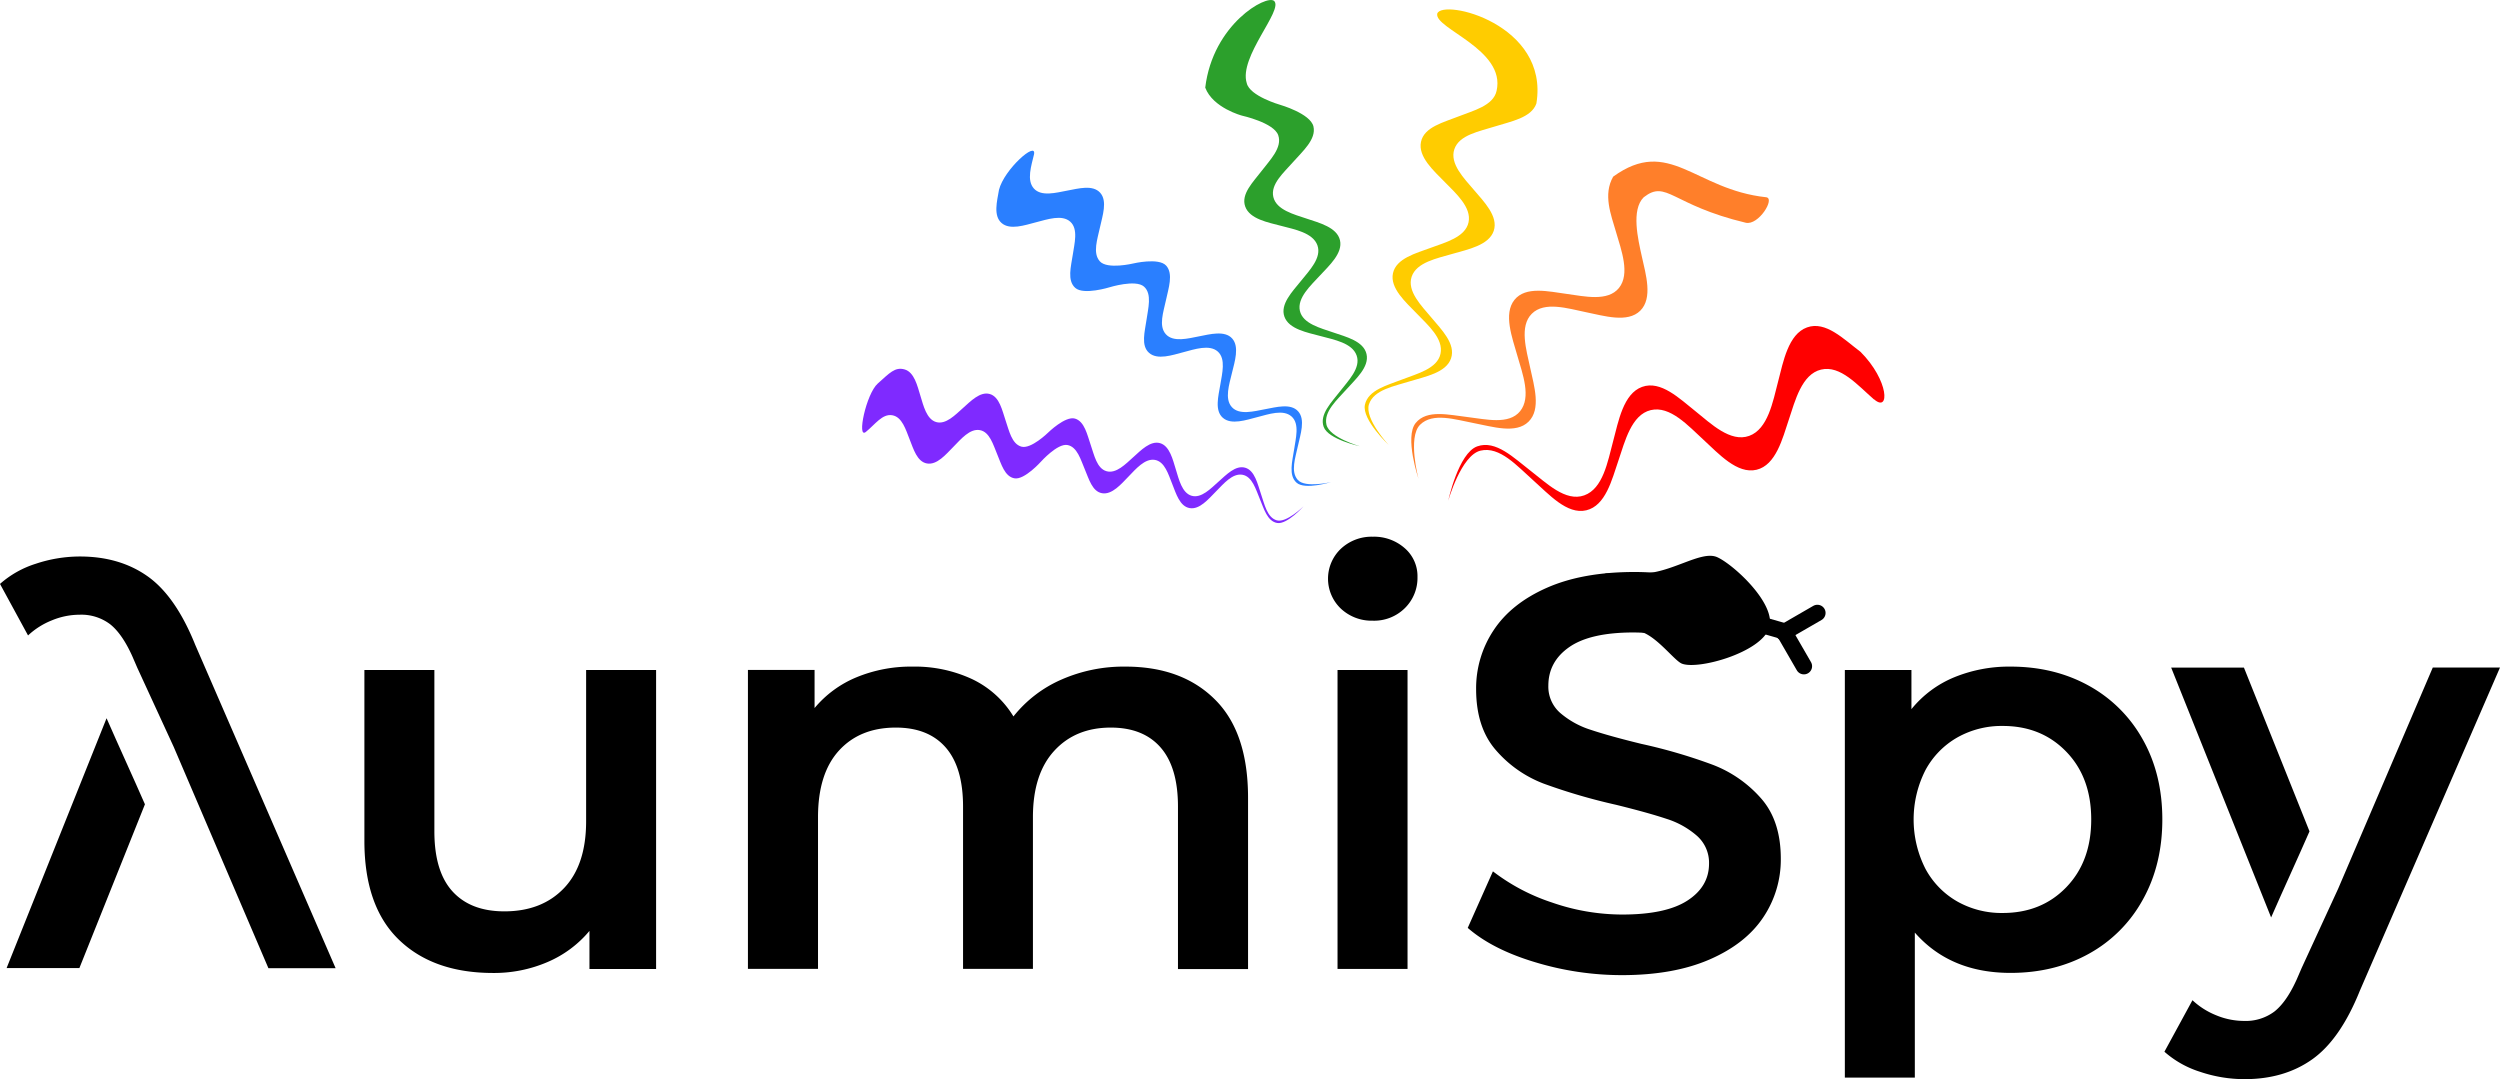 <?xml version="1.0" encoding="UTF-8" standalone="no"?>
<svg
   id="Layer_1"
   data-name="Layer 1"
   viewBox="0 0 980.61 423.292"
   version="1.1"
   sodipodi:docname="lumispy-banner-light.svg"
   width="980.61"
   height="423.292"
   inkscape:version="1.3.2 (091e20ef0f, 2023-11-25, custom)"
   xmlns:inkscape="http://www.inkscape.org/namespaces/inkscape"
   xmlns:sodipodi="http://sodipodi.sourceforge.net/DTD/sodipodi-0.dtd"
   xmlns="http://www.w3.org/2000/svg"
   xmlns:svg="http://www.w3.org/2000/svg">
  <sodipodi:namedview
     id="namedview11"
     pagecolor="#ffffff"
     bordercolor="#666666"
     borderopacity="1.0"
     inkscape:showpageshadow="2"
     inkscape:pageopacity="0.0"
     inkscape:pagecheckerboard="0"
     inkscape:deskcolor="#d1d1d1"
     inkscape:zoom="0.96480687"
     inkscape:cx="490.25356"
     inkscape:cy="211.95952"
     inkscape:window-width="1920"
     inkscape:window-height="1149"
     inkscape:window-x="0"
     inkscape:window-y="27"
     inkscape:window-maximized="1"
     inkscape:current-layer="Layer_1" />
  <defs
     id="defs1">
    <style
       id="style1">.cls-1{fill:#fff;stroke:#000;stroke-linecap:round;stroke-miterlimit:10;stroke-width:6.42px;}.cls-2{fill:red;}.cls-3{fill:#ff7f2a;}.cls-4{fill:#fc0;}.cls-5{fill:#2ca02c;}.cls-6{fill:#2a7fff;}.cls-7{fill:#7f2aff;}</style>
  </defs>
  <path
     d="m 601.95,377.362 q -16.59,-5 -26.24,-13.4 l 9.88,-22.18 a 77.8,77.8 0 0 0 23.16,12.22 84.19,84.19 0 0 0 27.56,4.72 q 17.13,0 25.59,-5.49 8.46,-5.49 8.46,-14.49 a 14.07,14.07 0 0 0 -4.72,-10.88 33.24,33.24 0 0 0 -12,-6.69 q -7.26,-2.42 -19.77,-5.5 a 229.75,229.75 0 0 1 -28.4,-8.31 46.73,46.73 0 0 1 -18.67,-13.07 q -7.8,-8.89 -7.8,-24 a 41.06,41.06 0 0 1 6.92,-23.17 q 6.92,-10.43 20.86,-16.58 13.94,-6.15 34.16,-6.18 a 110.42,110.42 0 0 1 27.67,3.51 c 9.08,2.34 0.73,25.33 -6.59,23.28 a 78.83,78.83 0 0 0 -21.3,-3.07 q -16.92,0 -25.15,5.71 -8.23,5.71 -8.24,15.15 a 13.69,13.69 0 0 0 4.72,10.76 34,34 0 0 0 12,6.59 q 7.26,2.43 19.77,5.49 a 209.29,209.29 0 0 1 28.11,8.24 48.12,48.12 0 0 1 18.78,13.07 q 7.8,8.79 7.8,23.72 a 40.52,40.52 0 0 1 -6.92,23.06 q -6.91,10.34 -21,16.47 -14.09,6.13 -34.27,6.15 a 117.18,117.18 0 0 1 -34.37,-5.13 z"
     id="path1" />
  <path
     d="m 257.35,262.792 v 117.28 h -26.14 v -14.93 a 43.72,43.72 0 0 1 -16.46,12.22 53.09,53.09 0 0 1 -21.31,4.28 q -23.49,0 -37,-13.07 -13.51,-13.07 -13.51,-38.76 v -67 h 27.45 v 63.26 q 0,15.81 7.14,23.61 7.14,7.8 20.32,7.79 14.71,0 23.39,-9.11 8.68,-9.11 8.67,-26.25 v -59.3 z"
     id="path2" />
  <path
     d="m 476.54,274.362 q 13,12.85 13,38.55 v 67.2 h -27.49 v -63.75 q 0,-15.37 -6.81,-23.17 -6.81,-7.8 -19.55,-7.8 -13.83,0 -22.18,9.12 -8.35,9.12 -8.35,26 v 59.52 h -27.41 v -63.67 q 0,-15.37 -6.81,-23.17 -6.81,-7.8 -19.55,-7.8 -14.06,0 -22.29,9 -8.23,9 -8.24,26.13 v 59.52 h -27.49 v -117.25 h 26.14 v 14.94 a 42.54,42.54 0 0 1 16.47,-12.08 56,56 0 0 1 22,-4.18 53.11,53.11 0 0 1 23.39,4.94 38.08,38.08 0 0 1 16.15,14.61 49,49 0 0 1 18.66,-14.39 60.69,60.69 0 0 1 25.26,-5.16 q 22.15,0 35.1,12.89 z"
     id="path3" />
  <path
     d="m 525.96,238.742 a 16.19,16.19 0 0 1 0,-23.5 17.63,17.63 0 0 1 12.52,-4.72 18.14,18.14 0 0 1 12.52,4.5 14.5,14.5 0 0 1 5,11.31 16.58,16.58 0 0 1 -4.94,12.19 17.1,17.1 0 0 1 -12.63,4.94 17.63,17.63 0 0 1 -12.47,-4.72 z m -1.32,24.05 h 27.46 v 117.28 h -27.46 z"
     id="path4" />
  <path
     d="m 693.91,246.362 c -3.21,9.63 -28,16.53 -34.26,13.92 -3.27,-1.36 -11.33,-12.85 -18.2,-12.85 a 91.78,91.78 0 0 0 -11.78,1.05 v -23.5 c 3.43,-0.25 12.85,0 13.92,0 11.92,0 23.62,-9.29 30,-6.42 6.38,2.87 23.45,18.47 20.32,27.8 z"
     id="path5" />
  <path
     d="m 819.28,268.942 a 53.89,53.89 0 0 1 21.19,21.08 q 7.69,13.63 7.69,31.41 0,17.78 -7.69,31.52 a 53.59,53.59 0 0 1 -21.19,21.19 q -13.51,7.47 -30.64,7.47 -23.71,0 -37.56,-15.81 v 56.88 h -27.45 v -159.89 h 26.12 v 15.37 a 42.35,42.35 0 0 1 16.8,-12.51 56.76,56.76 0 0 1 22.07,-4.18 q 17.13,0 30.66,7.47 z m -8.79,79.07 q 9.78,-10.11 9.78,-26.58 0,-16.47 -9.78,-26.57 -9.76,-10.11 -24.92,-10.11 a 35.32,35.32 0 0 0 -17.82,4.51 32.44,32.44 0 0 0 -12.52,12.84 42.75,42.75 0 0 0 0,38.66 32.41,32.41 0 0 0 12.52,12.85 35.32,35.32 0 0 0 17.79,4.5 q 15.21,0 24.95,-10.1 z"
     id="path6" />
  <line
     class="cls-1"
     x1="684.28"
     y1="243.192"
     x2="699.27"
     y2="247.472"
     id="line6" />
  <line
     class="cls-1"
     x1="712.86"
     y1="240.422"
     x2="699.59"
     y2="248.092"
     id="line7" />
  <line
     class="cls-1"
     x1="707.57"
     y1="261.312"
     x2="699.91"
     y2="248.042"
     id="line8" />
  <path
     d="m 76.6,252.982 q -7.68,-19.11 -18.66,-26.9 -10.98,-7.79 -26.58,-7.8 a 54.73,54.73 0 0 0 -17.36,2.86 38.59,38.59 0 0 0 -14,7.9 l 11,20.21 a 29.64,29.64 0 0 1 9.34,-5.92 28.43,28.43 0 0 1 10.87,-2.21 18.71,18.71 0 0 1 12,3.74 q 4.51,3.58 8.33,11.77 c 0.12,0.24 0.22,0.49 0.34,0.74 l 2,4.62 14.27,31 37.13,86.77 h 26.36 z"
     id="path8" />
  <path
     d="m 56.85,315.482 -25.71,64.24 H 2.59 l 39.21,-98 c 4.65,10.64 10.39,23.1 15.05,33.76 z"
     id="path9" />
  <path
     d="m 925.64,388.592 q -7.68,19.11 -18.67,26.91 -10.99,7.8 -26.57,7.79 a 54.45,54.45 0 0 1 -17.36,-2.86 38.57,38.57 0 0 1 -14.06,-7.9 l 11,-20.2 a 29.88,29.88 0 0 0 9.34,5.92 28.55,28.55 0 0 0 10.86,2.2 18.75,18.75 0 0 0 12,-3.73 c 3,-2.39 5.8,-6.32 8.33,-11.77 l 0.35,-0.75 2,-4.62 14.27,-31 37.12,-86.76 h 26.36 z"
     id="path10" />
  <path
     d="m 905.89,326.092 -25.72,-64.23 h -28.54 l 39.2,98 c 4.66,-10.66 10.4,-23.1 15.06,-33.77 z"
     id="path11" />
  <path
     id="path833-6-75-1-8"
     class="cls-2"
     d="m 735.04,156.662 c -6.4,-5.58 -13.16,-13.5 -20.74,-11.69 -7.58,1.81 -10.18,12.21 -12.65,19.64 -2.47,7.43 -5.07,17.84 -12.66,19.65 -7.59,1.81 -14.87,-6.31 -20.74,-11.7 -6.08,-5.58 -13.16,-13.5 -20.74,-11.7 -7.58,1.8 -10.14,12.24 -12.65,19.65 -2.64,7.76 -5.07,17.84 -12.65,19.65 -7.58,1.81 -14.79,-6.43 -20.75,-11.7 -6.33,-5.61 -13.15,-13.51 -20.74,-11.7 -7.59,1.81 -12.65,19.6 -12.65,19.6 0,0 4,-18.62 11.34,-21.27 7.34,-2.65 14.47,4.61 21,9.61 6.14,4.7 13.64,12.25 21,9.6 7.36,-2.65 9.18,-13.12 11.34,-21.27 2.07,-7.78 4,-18.63 11.35,-21.28 7.35,-2.65 14.72,4.61 21,9.61 6,4.82 13.64,12.26 21,9.61 7.36,-2.65 9.31,-13.44 11.34,-21.28 2.03,-7.84 4,-18.62 11.35,-21.27 7.35,-2.65 14.4,4.63 21,9.6 11.21,11.28 11.5,24 5.3,18.61 z" />
  <path
     id="path833-6-2-3-2-7"
     class="cls-3"
     d="m 644.75,77.362 c -5,4.95 -2.26,16.4 -0.73,23.33 1.53,6.93 4.35,16.22 -0.63,21.17 -4.98,4.95 -14.3,2 -21.28,0.6 -7.23,-1.5 -16.3,-4.35 -21.27,0.6 -4.97,4.95 -2.12,14.23 -0.64,21.17 1.56,7.26 4.35,16.22 -0.63,21.16 -4.98,4.94 -14.28,1.92 -21.27,0.61 -7.43,-1.4 -16.3,-4.35 -21.28,0.6 -4.98,4.95 -0.63,21.17 -0.63,21.17 0,0 -5.53,-16.34 -1.12,-21.83 4.41,-5.49 13.21,-3.17 20.5,-2.34 6.87,0.79 16.1,3.15 20.5,-2.34 4.4,-5.49 1,-14.48 -1.12,-21.82 -2,-7 -5.52,-16.33 -1.12,-21.82 4.4,-5.49 13.4,-3.3 20.5,-2.34 6.86,0.92 16.1,3.14 20.51,-2.35 4.41,-5.49 0.93,-14.78 -1.13,-21.82 -2.06,-7.04 -5.16,-14.75 -1.16,-21.82 22,-15.93 32,5.07 60,8.07 3.71,0.4 -3,11.19 -8,10 -29.2,-7 -31,-17 -40,-10 z" />
  <path
     id="path833-6-7-5-7-9"
     class="cls-4"
     d="m 602.65,40.552 c -1.9,5.68 -10.23,7.13 -16.1,9 -6.27,2 -14.2,3.32 -16.1,9 -1.9,5.68 3.87,11.47 7.73,16 3.86,4.53 9.63,10.32 7.73,16 -1.9,5.68 -10.18,7.28 -16.1,9 -6.13,1.79 -14.2,3.32 -16.1,9 -1.9,5.68 3.9,11.44 7.73,16 4,4.78 9.63,10.32 7.73,16 -1.9,5.68 -10.21,7.17 -16.1,9 -6.24,1.95 -14.19,3.32 -16.09,9 -1.9,5.68 7.73,16 7.73,16 0,0 -10.58,-9.92 -9.33,-15.78 1.25,-5.86 8.91,-7.68 14.83,-10 5.57,-2.17 13.57,-4.13 14.82,-10 1.25,-5.87 -4.86,-11.17 -9.32,-15.79 -4.26,-4.41 -10.58,-9.92 -9.33,-15.78 1.25,-5.86 9,-7.84 14.83,-10 5.61,-2.07 13.57,-4.13 14.82,-10 1.25,-5.87 -5,-11.38 -9.32,-15.79 -4.32,-4.41 -10.58,-9.92 -9.33,-15.78 1.25,-5.86 8.89,-7.62 14.83,-10 5.55,-2.21 13.57,-4.13 14.82,-10 3.72,-16.27 -24.53,-24.41 -23.28,-30.27 2,-6 44,4 38.9,35.19 z" />
  <path
     id="path833-6-0-6-0-2"
     class="cls-5"
     d="m 499.75,0.362 c 3.83,3.53 -14,22 -10.71,32.28 1.19,5.07 13.08,8.47 13.08,8.47 0,0 11.88,3.41 13.07,8.48 1.19,5.07 -4.36,9.84 -7.87,13.84 -3.75,4.27 -9.05,8.77 -7.86,13.84 1.19,5.07 8.12,6.82 13.07,8.48 4.95,1.66 11.89,3.41 13.07,8.48 1.18,5.07 -4.25,9.93 -7.86,13.84 -3.61,3.91 -9,8.77 -7.87,13.84 1.13,5.07 8.14,6.78 13.07,8.48 5.17,1.77 11.89,3.4 13.07,8.48 1.18,5.08 -4.32,9.86 -7.86,13.84 -3.76,4.22 -9,8.76 -7.86,13.84 1.14,5.08 13.07,8.47 13.07,8.47 0,0 -12.42,-2.69 -14.16,-7.6 -1.74,-4.91 3.12,-9.67 6.47,-14 3.15,-4.09 8.21,-9.1 6.46,-14 -1.75,-4.9 -8.73,-6.15 -14.16,-7.61 -5.18,-1.39 -12.41,-2.69 -14.16,-7.6 -1.75,-4.91 3.12,-9.83 6.47,-14 3.35,-4.17 8.22,-9.1 6.47,-14 -1.75,-4.9 -8.93,-6.24 -14.16,-7.61 -5.23,-1.37 -12.41,-2.69 -14.16,-7.6 -1.75,-4.91 3.13,-9.62 6.47,-14 3.12,-4.12 8.21,-9.1 6.47,-14 -1.74,-4.9 -14.16,-7.64 -14.16,-7.64 0,0 -11.46,-3 -14.46,-11 3,-25 24.16,-36.62 27,-34 z" />
  <path
     id="path833-6-9-2-9-0"
     class="cls-6"
     d="m 405.6,60.492 c -1.07,4.54 -3,10.21 -0.06,13.46 2.94,3.25 8.73,1.63 13,0.83 4.51,-0.84 10.08,-2.42 13,0.83 2.92,3.25 0.89,9.06 -0.06,13.46 -1,4.66 -3,10.21 -0.06,13.45 2.94,3.24 13,0.84 13,0.84 0,0 10.09,-2.42 13,0.83 2.91,3.25 0.87,9 -0.06,13.45 -1,4.7 -3,10.22 -0.06,13.46 2.94,3.24 8.74,1.66 13,0.83 4.26,-0.83 10.09,-2.41 13,0.83 2.91,3.24 1,9.08 -0.06,13.46 -1.07,4.54 -3,10.21 -0.06,13.46 2.94,3.25 8.72,1.63 13,0.83 4.5,-0.83 10.08,-2.41 13,0.83 2.92,3.24 0.89,9.06 -0.06,13.46 -1,4.67 -3,10.21 -0.06,13.46 2.94,3.25 13,0.83 13,0.83 0,0 -10.18,3.16 -13.47,0.26 -3.29,-2.9 -1.69,-8.41 -1,-13 0.62,-4.33 2.27,-10.11 -1,-13 -3.27,-2.89 -8.9,-0.91 -13.47,0.27 -4.36,1.12 -10.17,3.15 -13.47,0.26 -3.3,-2.89 -1.75,-8.53 -1,-13 0.7,-4.32 2.26,-10.11 -1,-13 -3.26,-2.89 -9.09,-0.89 -13.47,0.26 -4.38,1.15 -10.18,3.16 -13.47,0.27 -3.29,-2.89 -1.66,-8.39 -1,-13 0.59,-4.32 2.27,-10.1 -1,-13 -3.27,-2.9 -13.47,0.26 -13.47,0.26 0,0 -10.17,3.16 -13.46,0.27 -3.29,-2.89 -1.69,-8.42 -1,-13 0.62,-4.32 2.26,-10.11 -1,-13 -3.26,-2.89 -8.9,-0.91 -13.47,0.26 -4.36,1.13 -10.17,3.16 -13.47,0.26 -3.3,-2.9 -1.76,-8.53 -1,-13 2,-8 14.83,-19.35 13.74,-13.93 z" />
  <path
     id="path833-6-3-9-3-2"
     class="cls-7"
     d="m 344.32,150.412 c 4.6,-4.07 6.72,-6.59 10.52,-5.5 3.8,1.09 5,6.49 6.18,10.32 1.18,3.83 2.4,9.22 6.19,10.32 3.79,1.1 7.54,-2.86 10.51,-5.5 2.97,-2.64 6.72,-6.59 10.52,-5.5 3.8,1.09 4.89,6.51 6.18,10.32 1.38,4 2.4,9.22 6.19,10.32 3.79,1.1 10.51,-5.5 10.51,-5.5 0,0 6.72,-6.59 10.52,-5.5 3.8,1.09 4.86,6.52 6.18,10.32 1.41,4.06 2.4,9.22 6.19,10.32 3.79,1.1 7.55,-2.85 10.51,-5.5 2.96,-2.65 6.72,-6.59 10.51,-5.5 3.79,1.09 5,6.49 6.19,10.32 1.19,3.83 2.39,9.22 6.19,10.32 3.8,1.1 7.54,-2.86 10.51,-5.5 3.12,-2.76 6.72,-6.59 10.51,-5.5 3.79,1.09 4.89,6.51 6.19,10.32 1.38,4 2.39,9.22 6.19,10.32 3.8,1.1 10.51,-5.5 10.51,-5.5 0,0 -6.44,7.2 -10.34,6.54 -3.9,-0.66 -5.22,-5.64 -6.83,-9.46 -1.52,-3.6 -2.92,-8.79 -6.82,-9.46 -3.9,-0.67 -7.34,3.5 -10.35,6.54 -3.01,3.04 -6.44,7.21 -10.34,6.54 -3.9,-0.67 -5.32,-5.69 -6.83,-9.45 -1.51,-3.76 -2.92,-8.8 -6.82,-9.46 -3.9,-0.66 -7.48,3.59 -10.34,6.54 -2.86,2.95 -6.45,7.2 -10.35,6.54 -3.9,-0.66 -5.18,-5.63 -6.82,-9.46 -1.55,-3.59 -2.92,-8.8 -6.83,-9.46 -3.91,-0.66 -10.34,6.54 -10.34,6.54 0,0 -6.45,7.2 -10.35,6.54 -3.9,-0.66 -5.21,-5.64 -6.82,-9.46 -1.52,-3.6 -2.92,-8.79 -6.82,-9.46 -3.9,-0.67 -7.35,3.5 -10.35,6.55 -3,3.05 -6.45,7.2 -10.35,6.54 -3.9,-0.66 -5.32,-5.7 -6.82,-9.46 -1.5,-3.76 -2.92,-8.8 -6.82,-9.46 -3.9,-0.66 -6.7,3.59 -10.35,6.54 -3.65,2.95 0.1,-14.95 4.69,-19 z" />
</svg>
